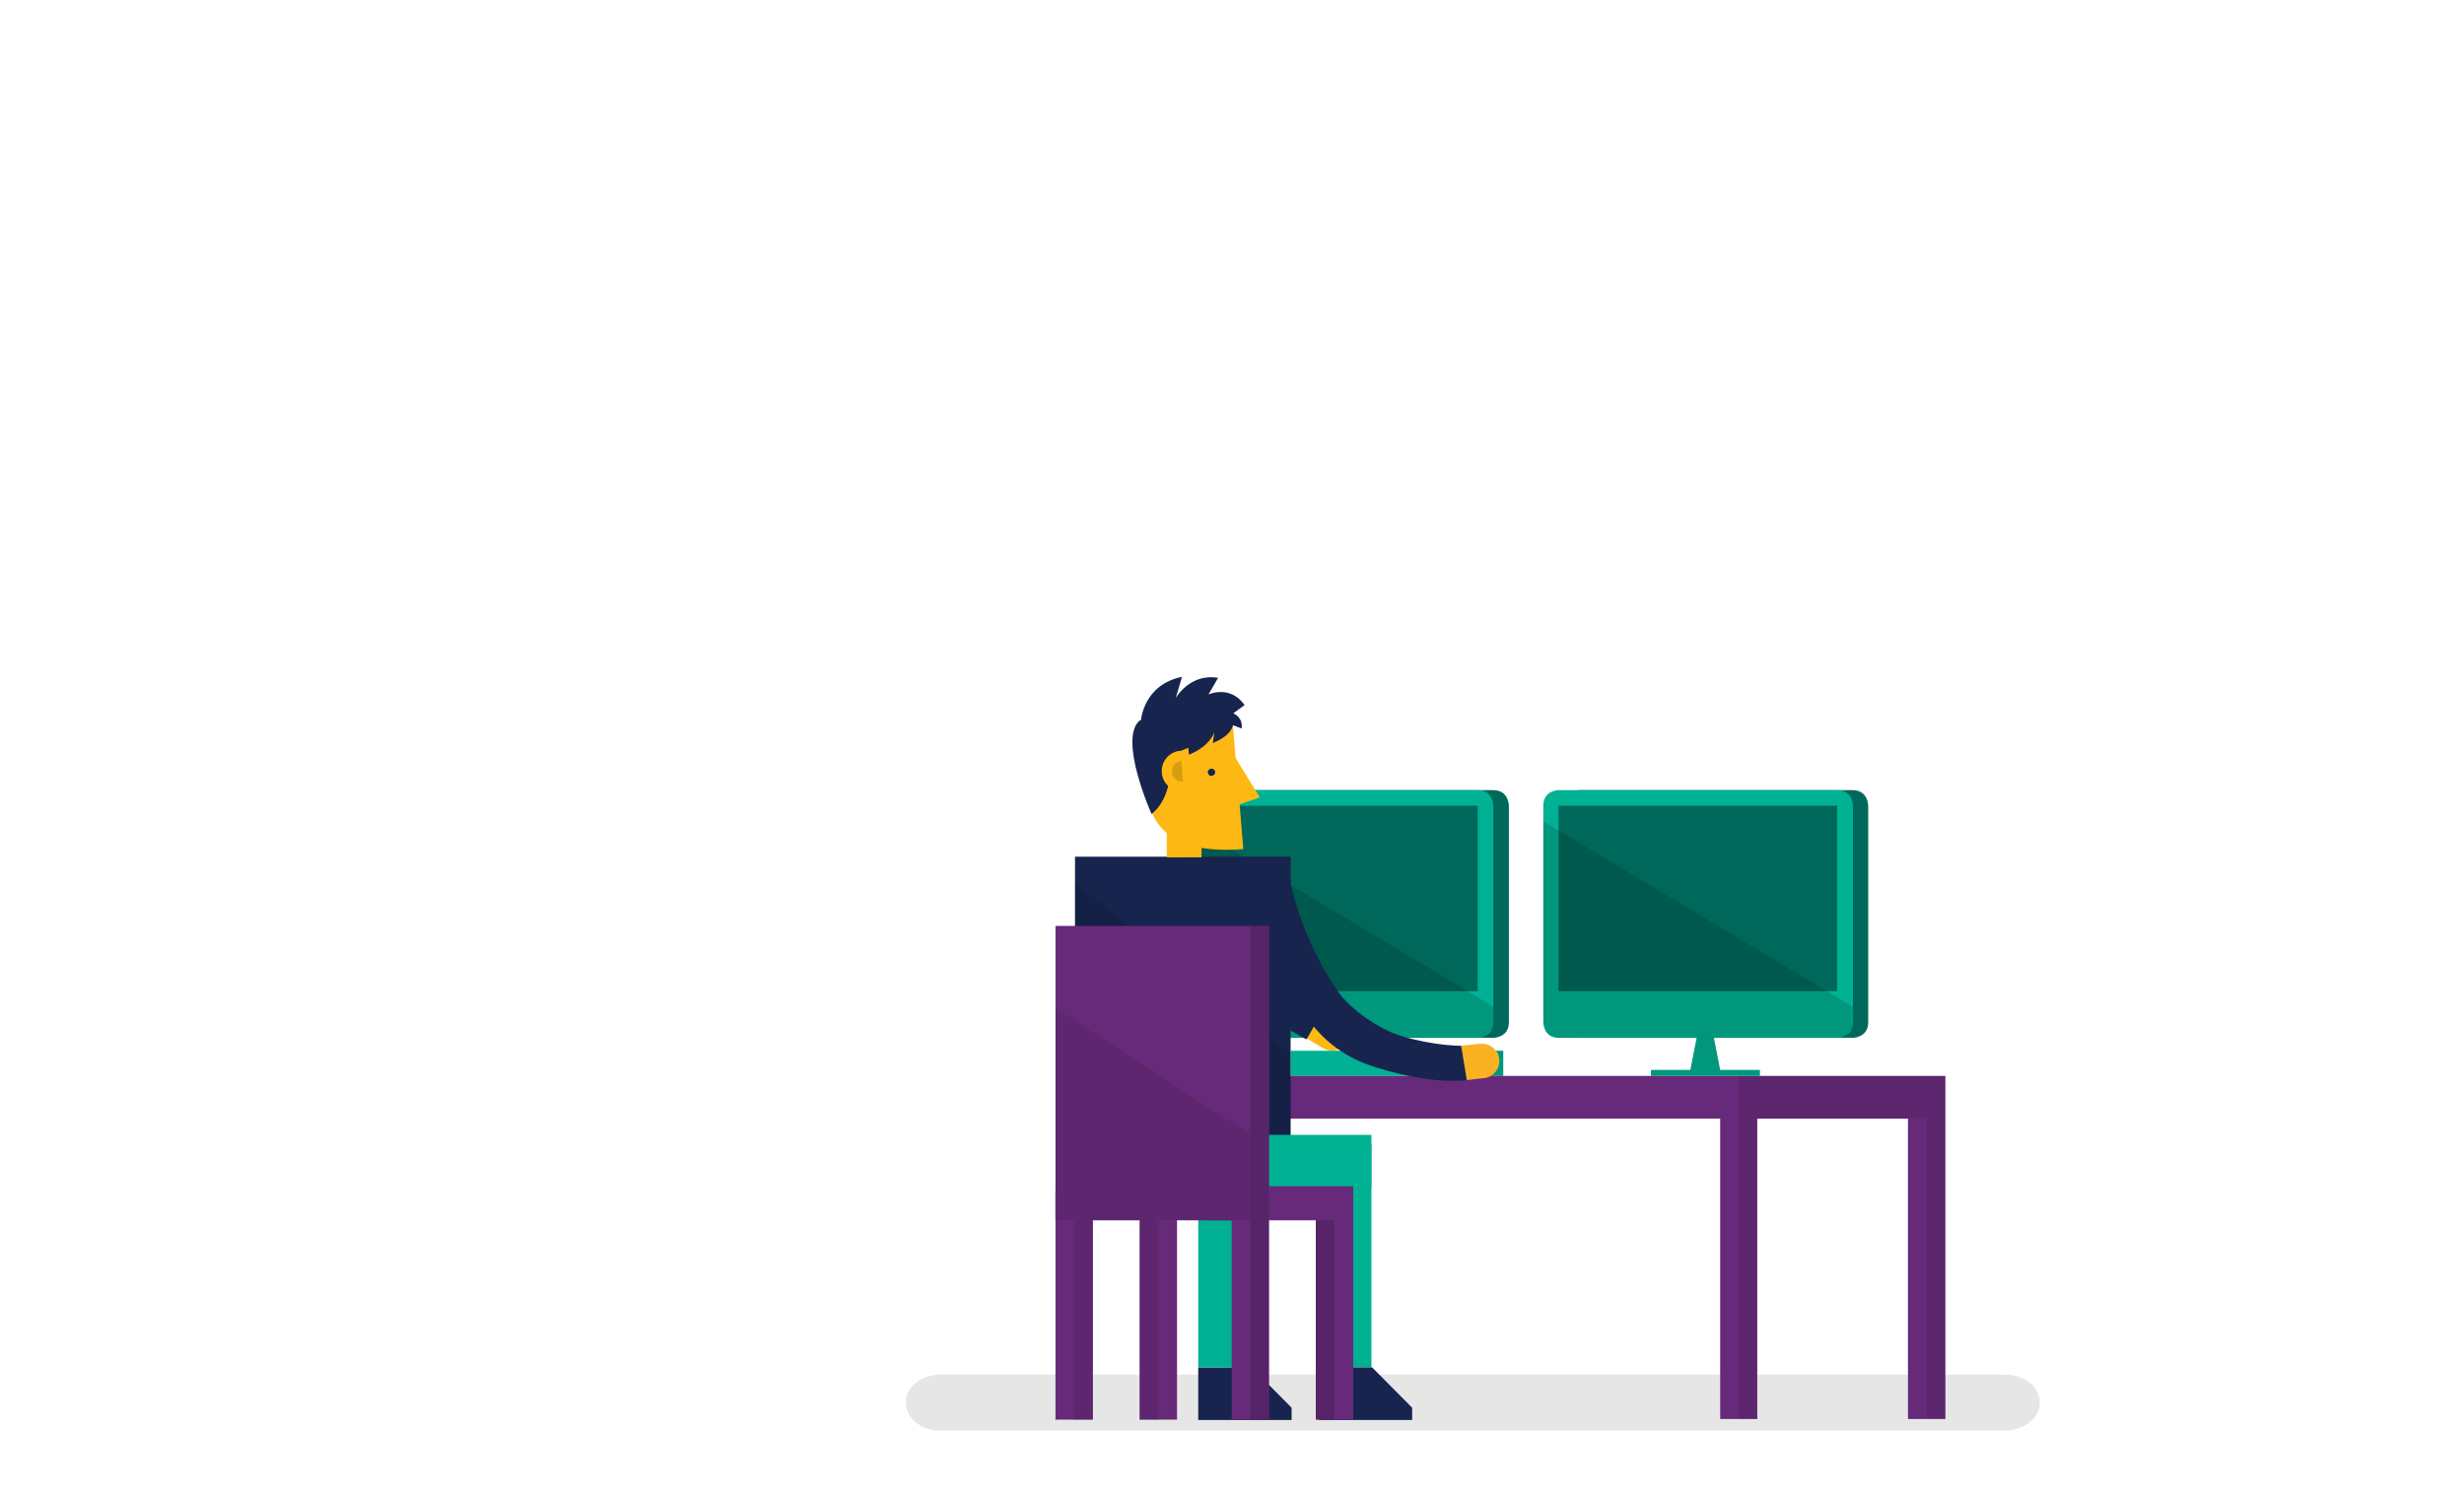 <?xml version="1.0" encoding="utf-8"?>
<!-- Generator: Adobe Illustrator 19.2.1, SVG Export Plug-In . SVG Version: 6.00 Build 0)  -->
<svg version="1.1" xmlns="http://www.w3.org/2000/svg" xmlns:xlink="http://www.w3.org/1999/xlink" x="0px" y="0px"
	 viewBox="0 0 744 452" enable-background="new 0 0 744 452" xml:space="preserve">
<g id="MFA_with_mobile_problem">
	<g>
		<rect x="389.7" y="317.3" fill="#00B193" width="64.2" height="7.6"/>
		<rect x="426.7" y="317.3" opacity="0.15" width="27.2" height="7.6"/>
	</g>
	<path opacity="0.1" d="M605.5,415.1c-0.4,0-0.8,0.1-1.3,0.1v-0.1l-321.5,0v0.1c-5.2,0.5-9.2,4-9.2,8.4c0,4.7,4.7,8.4,10.4,8.4
		c0.7,0,320.7,0,321.5,0c5.8,0,10.5-3.8,10.5-8.4C616,418.9,611.3,415.1,605.5,415.1"/>
	<g>
		<polygon fill="#672A7A" points="319.7,324.9 319.7,337.8 519.4,337.8 519.4,428.5 530.6,428.5 530.6,337.8 576.1,337.8 
			576.1,428.5 587.4,428.5 587.4,337.8 587.4,336.7 587.4,324.9 		"/>
		<polygon opacity="0.1" points="525,324.9 525,336.5 525,337.8 525,428.5 530.6,428.5 530.6,337.8 581.8,337.8 581.8,428.5 
			587.4,428.5 587.4,337.8 587.4,336.5 587.4,324.9 		"/>
	</g>
	<g>
		<path fill="#00685B" d="M363.8,243.3l0,65.4c0,0,0,4.7,4.7,4.7l82.4,0c0,0,4.7,0,4.7-4.7v-65.4c0,0,0-4.7-4.7-4.7l-82.4,0
			C368.4,238.6,363.8,238.6,363.8,243.3z"/>
		<path fill="#00B193" d="M357.4,243.3v65.4c0,0,0,4.7,4.7,4.7l84.1,0c0,0,4.7,0,4.7-4.7l0-65.4c0,0,0-4.7-4.7-4.7l-84.1,0
			C362.1,238.6,357.4,238.6,357.4,243.3z"/>
		<rect x="362.1" y="243.3" fill="#00685B" width="84.1" height="56"/>
		<path opacity="0.15" d="M362.1,313.4l84.1,0c0,0,4.7,0,4.7-4.7V304l-93.4-56v60.7C357.4,308.7,357.4,313.4,362.1,313.4z"/>
	</g>
	<polygon fill="#00B193" points="563.2,310.2 563.2,254.1 466.6,254.1 466.6,310.2 512.3,313.4 510.4,323.1 498.5,323.1 
		498.5,324.9 531.4,324.9 531.4,323.1 519.4,323.1 517.5,313.4 	"/>
	<polygon opacity="0.15" points="563.2,310.2 563.2,254.1 466.6,254.1 466.6,310.2 512.3,313.4 510.4,323.1 498.5,323.1 
		498.5,324.9 531.4,324.9 531.4,323.1 519.4,323.1 517.5,313.4 	"/>
	<g>
		<path fill="#00685B" d="M472.3,243.3l0,65.4c0,0,0,4.7,4.7,4.7h82.4c0,0,4.7,0,4.7-4.7v-65.4c0,0,0-4.7-4.7-4.7l-82.4,0
			C477,238.6,472.3,238.6,472.3,243.3z"/>
		<path fill="#00B193" d="M466,243.3v65.4c0,0,0,4.7,4.7,4.7h84.1c0,0,4.7,0,4.7-4.7v-65.4c0,0,0-4.7-4.7-4.7l-84.1,0
			C470.6,238.6,466,238.6,466,243.3z"/>
		<rect x="470.6" y="243.3" fill="#00685B" width="84.1" height="56"/>
		<path opacity="0.15" d="M470.6,313.4h84.1c0,0,4.7,0,4.7-4.7V304L466,248v60.7C466,308.7,466,313.4,470.6,313.4z"/>
	</g>
	<g opacity="0.15">
		<rect x="386.6" y="300.1" transform="matrix(0.487 -0.873 0.873 0.487 -66.348 499.319)" width="10.6" height="12.1"/>
	</g>
	<rect x="324.6" y="258.7" fill="#17244E" width="65.1" height="95.2"/>
	<polygon opacity="0.1" points="389.7,342.7 389.7,318.1 324.6,266.6 324.6,342.7 	"/>
	<path fill="#FDB813" d="M367.6,242.1l-4.9-1.7l-1.6,4.1h-8.8v14.4h10.5v-8.2C363,247.8,363.8,243.2,367.6,242.1z"/>
	<path d="M366.9,233.1c0.1,0.6-0.4,1.1-1,1.2c-0.6,0.1-1.1-0.4-1.2-1c-0.1-0.6,0.4-1.1,1-1.2C366.4,232.1,366.9,232.5,366.9,233.1"
		/>
	<polygon fill="#FDB813" points="372.9,228.6 380.4,240.8 370.1,244.3 	"/>
	<path fill="#FDB813" d="M344.5,220.4l1.7,19.4l0.1,0.1c2.1,14.4,14.4,17.7,29.1,16.5l-0.1-1.3l-0.9-11l-1.2-13.8l-1-12.1
		L344.5,220.4z"/>
	<path fill="#17244E" d="M366.9,233.1c0.1,0.6-0.4,1.1-1,1.2c-0.6,0.1-1.1-0.4-1.2-1c-0.1-0.6,0.4-1.1,1-1.2
		C366.4,232.1,366.9,232.5,366.9,233.1"/>
	<path fill="#FAB223" d="M447.8,325.6c0.1,0,0.1,0,0.2,0c2.9-0.3,5-2.9,4.7-5.8c-0.3-2.9-3-4.9-5.9-4.6c-0.1,0-0.1,0-0.2,0l0,0
		l-5.5,0.6l1.2,10.4L447.8,325.6L447.8,325.6z"/>
	<polygon fill="#17244E" points="390,425.1 377.9,412.9 361.8,412.9 361.8,428.8 390,428.8 	"/>
	<polygon fill="#00B193" points="398.2,412.9 398.2,345.4 414.1,345.4 414.1,412.9 398.2,412.9 	"/>
	<polygon fill="#00B193" points="361.8,412.9 361.8,342.6 377.7,342.6 377.7,412.9 361.8,412.9 	"/>
	<polygon fill="#00B193" points="414.1,358.5 345.1,358.5 345.1,342.7 414.1,342.7 414.1,358.5 	"/>
	<path fill="#FDB813" d="M399.3,316.4c0.1,0,0.1,0.1,0.2,0.1c2.5,1.5,5.8,0.7,7.3-1.8c1.5-2.5,0.6-5.8-1.9-7.3
		c-0.1,0-0.1-0.1-0.2-0.1l0,0l-4.7-2.8l-5.4,9.1L399.3,316.4L399.3,316.4z"/>
	<path fill="#17244E" d="M434.2,326.2c3.3,0.3,7.1,0.2,8.7,0l-0.9-5.5l-0.8-4.9c-0.4,0-8.5,0-18.6-3.1c-5.6-1.8-14.4-7.3-18.6-13.3
		c-5.8-8.2-12.1-21.3-14.9-35.3l-10.5-0.3c-4.4,14.1,9.2,34.1,15.3,42.6c4.8,6.7,10.7,12.6,21.8,16
		C425.4,325.4,431.6,325.9,434.2,326.2z"/>
	<polygon fill="#17244E" points="426.4,425.1 414.3,412.9 398.2,412.9 398.2,428.8 426.4,428.8 	"/>
	<path fill="#17244E" d="M353.4,229l-0.4-0.3l3.4-1.9l2.4-1l0.2,2.1c6.6-2.7,7.7-6.9,7.7-6.9l-0.5,3.4c4.3-1.8,5.7-3.8,6.1-5.4
		l2.6,1c0.4-2.9-1.5-4.1-2.5-4.6l3.4-2.5c-4.4-6.2-10.9-3.2-10.9-3.2l2.9-5c-8.5-1.5-12.8,6.1-12.8,6.1l1.9-6.4
		c-11.6,2.3-12.4,13.1-12.4,13.1l-0.3,0c-6.7,5.5,3.5,28.3,3.5,28.3C354.6,240.4,353.4,229,353.4,229z"/>
	<path fill="#FDB813" d="M356.4,226.7c-3.4,0.3-5.9,3.3-5.6,6.7c0.3,3.4,3.3,5.9,6.7,5.6L356.4,226.7z"/>
	<path opacity="0.15" d="M356.7,229.8c-1.7,0.1-3,1.6-2.8,3.4c0.1,1.7,1.6,3,3.3,2.8L356.7,229.8z"/>
	<g>
		
			<rect x="386.6" y="300.1" transform="matrix(0.487 -0.873 0.873 0.487 -66.348 499.319)" fill="#17244E" width="10.6" height="12.1"/>
	</g>
	<g>
		<rect x="318.7" y="279.6" fill="#672A7A" width="64.5" height="88.9"/>
		<rect x="318.7" y="359.5" fill="#672A7A" width="11.3" height="69.2"/>
		<rect x="371.9" y="359.5" fill="#672A7A" width="11.3" height="69.2"/>
		<rect x="344.1" y="359.5" fill="#672A7A" width="11.3" height="69.2"/>
		<rect x="397.3" y="359.5" fill="#672A7A" width="11.3" height="69.2"/>
		<rect x="364.5" y="358.2" fill="#672A7A" width="44.1" height="10.3"/>
		<rect x="377.5" y="279.6" opacity="0.15" width="5.6" height="149.1"/>
		<rect x="397.3" y="368.5" opacity="0.15" width="5.6" height="60.2"/>
		<polygon opacity="0.1" points="377.5,342.6 318.7,304.4 318.7,368.5 324.3,368.5 324.3,428.8 330,428.8 330,368.5 344.1,368.5 
			344.1,428.8 349.8,428.8 349.8,368.5 377.5,368.5 		"/>
	</g>
</g>
<g id="desktop_management_problem">
</g>
</svg>
